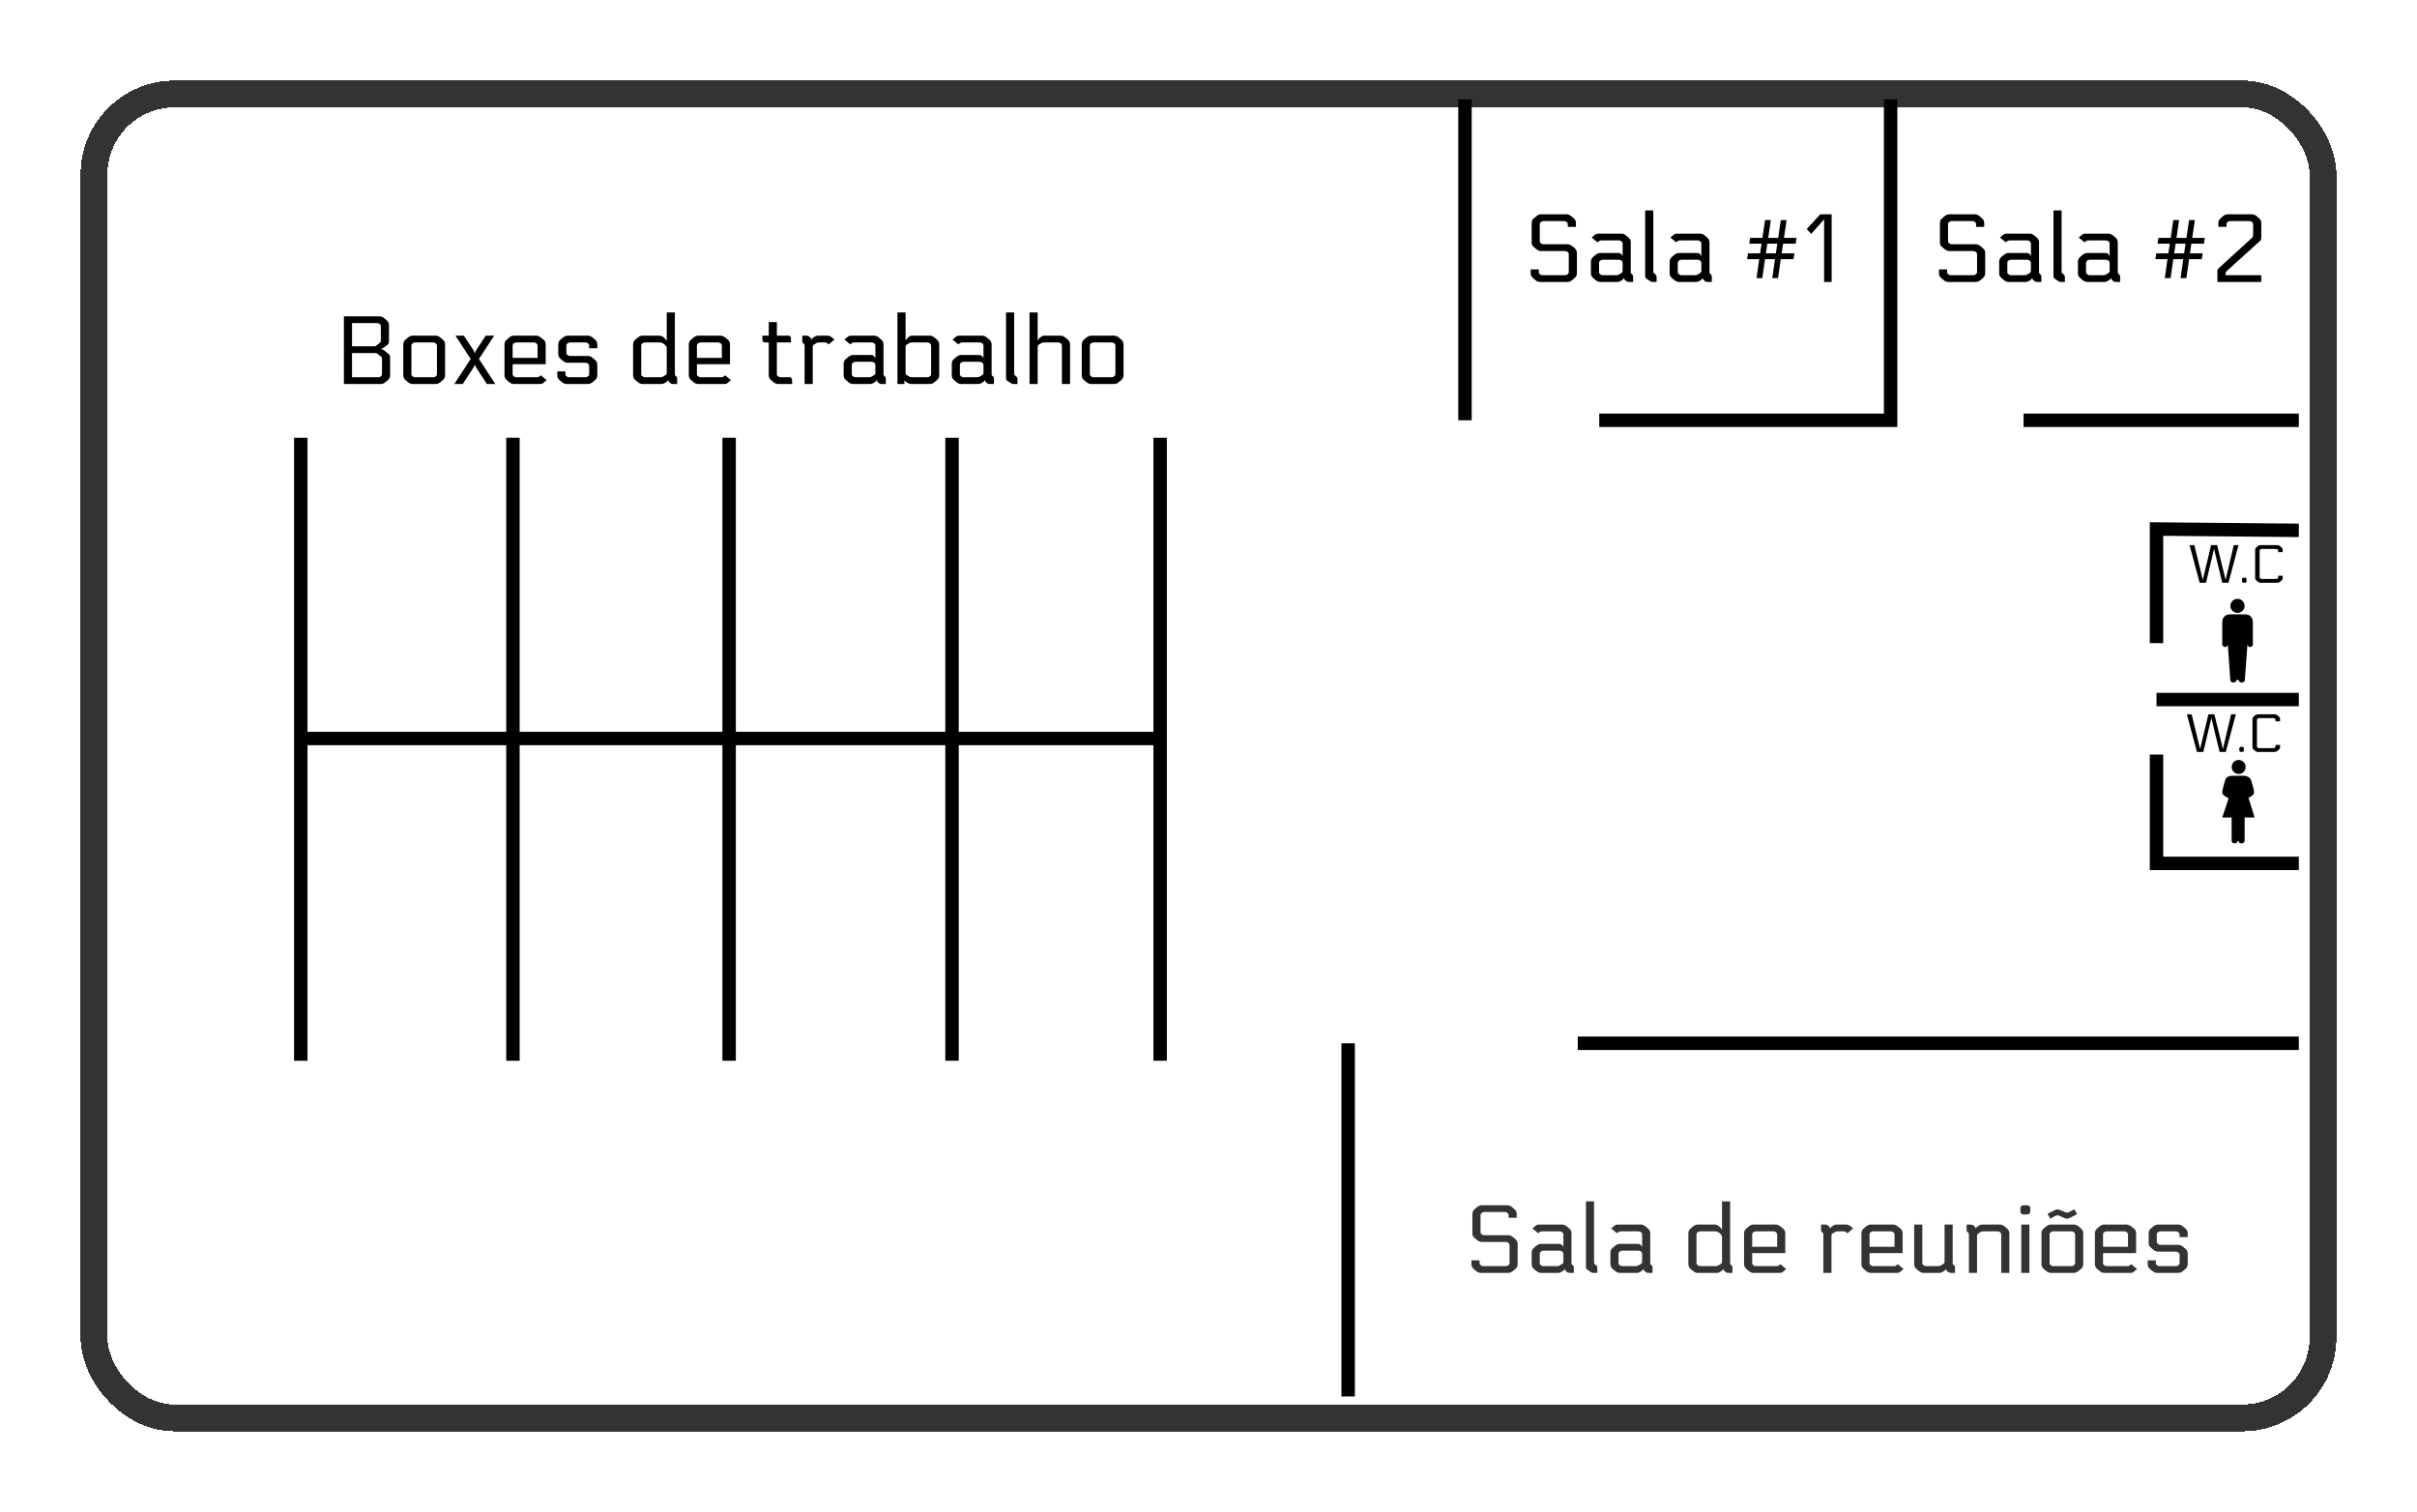 <svg width="900" height="563" viewBox="0 0 900 563" fill="none" xmlns="http://www.w3.org/2000/svg">
<rect x="25" y="25" width="840" height="503" rx="35" fill="white"/>
<g filter="url(#filter0_d_257_2)">
<rect x="30" y="30" width="830" height="493" rx="30" stroke="#353233" stroke-width="10" shape-rendering="crispEdges"/>
</g>
<path d="M545.5 37V156.5M704 37V156.5H595.5M856 156.5H753.5M856 388.5H587.5M502 388.5V520M856 197.5L803 197V239.5M856 321.5H803V281M856 260.5H803" stroke="black" stroke-width="5"/>
<path d="M112 275H432M271.5 163V395M432 163V395M112 163V395M191 163V395M354.5 163V395" stroke="black" stroke-width="5"/>
<path d="M560.329 462.48H551.725C551.149 462.48 550.573 462.24 549.997 461.76L549.025 460.932C548.521 460.524 548.269 460.044 548.269 459.492V452.04C548.269 451.32 548.557 450.72 549.133 450.24L549.997 449.52C550.573 449.04 551.149 448.8 551.725 448.8H561.301C561.877 448.8 562.453 449.04 563.029 449.52L563.893 450.24C564.469 450.72 564.757 451.32 564.757 452.04V453.48H561.733V452.796C561.733 452.436 561.709 452.208 561.661 452.112C561.637 451.992 561.517 451.848 561.301 451.68C561.085 451.512 560.917 451.416 560.797 451.392C560.677 451.344 560.401 451.32 559.969 451.32H553.057C552.625 451.32 552.349 451.344 552.229 451.392C552.109 451.416 551.941 451.512 551.725 451.68C551.509 451.848 551.377 451.992 551.329 452.112C551.305 452.208 551.293 452.436 551.293 452.796V458.484C551.293 458.844 551.305 459.084 551.329 459.204C551.377 459.3 551.509 459.432 551.725 459.6C551.941 459.768 552.109 459.876 552.229 459.924C552.349 459.948 552.625 459.96 553.057 459.96H561.661C562.237 459.96 562.813 460.2 563.389 460.68L564.253 461.4C564.829 461.88 565.117 462.48 565.117 463.2V470.76C565.117 471.48 564.829 472.08 564.253 472.56L563.389 473.28C562.813 473.76 562.237 474 561.661 474H551.365C550.789 474 550.213 473.76 549.637 473.28L548.773 472.56C548.197 472.08 547.909 471.48 547.909 470.76V469.32H550.933V470.004C550.933 470.364 550.945 470.604 550.969 470.724C551.017 470.82 551.149 470.952 551.365 471.12C551.581 471.288 551.749 471.396 551.869 471.444C551.989 471.468 552.265 471.48 552.697 471.48H560.329C560.761 471.48 561.037 471.468 561.157 471.444C561.277 471.396 561.445 471.288 561.661 471.12C561.877 470.952 561.997 470.82 562.021 470.724C562.069 470.604 562.093 470.364 562.093 470.004V463.956C562.093 463.596 562.069 463.368 562.021 463.272C561.997 463.152 561.877 463.008 561.661 462.84C561.445 462.672 561.277 462.576 561.157 462.552C561.037 462.504 560.761 462.48 560.329 462.48ZM582.646 472.56H582.502C582.502 472.848 582.238 473.148 581.71 473.46C581.278 473.724 580.978 473.88 580.81 473.928C580.666 473.976 580.378 474 579.946 474H573.79C573.214 474 572.638 473.76 572.062 473.28L571.198 472.56C570.622 472.08 570.334 471.48 570.334 470.76V466.44C570.334 465.72 570.622 465.12 571.198 464.64L572.062 463.92C572.638 463.44 573.214 463.2 573.79 463.2H580.234C580.69 463.2 580.978 463.224 581.098 463.272C581.218 463.296 581.374 463.392 581.566 463.56C581.854 463.8 581.998 464.04 581.998 464.28H582.142V459.996C582.142 459.636 582.118 459.408 582.07 459.312C582.046 459.192 581.926 459.048 581.71 458.88C581.494 458.712 581.326 458.616 581.206 458.592C581.086 458.544 580.81 458.52 580.378 458.52H574.546C574.114 458.52 573.814 458.556 573.646 458.628C573.502 458.676 573.214 458.88 572.782 459.24L570.622 457.44L571.486 456.72C571.918 456.36 572.206 456.156 572.35 456.108C572.518 456.036 572.818 456 573.25 456H581.71C582.286 456 582.862 456.24 583.438 456.72L584.302 457.44C584.878 457.92 585.166 458.52 585.166 459.24V470.004C585.166 470.364 585.178 470.604 585.202 470.724C585.25 470.82 585.382 470.952 585.598 471.12C585.814 471.288 585.934 471.432 585.958 471.552C586.006 471.648 586.03 471.876 586.03 472.236V474H584.77C584.338 474 584.038 473.976 583.87 473.928C583.726 473.856 583.51 473.7 583.222 473.46C582.838 473.148 582.646 472.848 582.646 472.56ZM573.358 467.196V470.004C573.358 470.364 573.37 470.604 573.394 470.724C573.442 470.82 573.574 470.952 573.79 471.12C574.006 471.288 574.174 471.396 574.294 471.444C574.414 471.468 574.69 471.48 575.122 471.48H579.514C579.946 471.48 580.234 471.456 580.378 471.408C580.546 471.36 580.846 471.204 581.278 470.94C581.71 470.676 581.962 470.484 582.034 470.364C582.106 470.244 582.142 470.004 582.142 469.644V467.196C582.142 466.836 582.118 466.608 582.07 466.512C582.046 466.392 581.926 466.248 581.71 466.08C581.494 465.912 581.326 465.816 581.206 465.792C581.086 465.744 580.81 465.72 580.378 465.72H575.122C574.69 465.72 574.414 465.744 574.294 465.792C574.174 465.816 574.006 465.912 573.79 466.08C573.574 466.248 573.442 466.392 573.394 466.512C573.37 466.608 573.358 466.836 573.358 467.196ZM590.545 447.36H593.569V469.5C593.569 470.052 593.593 470.4 593.641 470.544C593.689 470.664 593.857 470.82 594.145 471.012C594.457 471.252 594.637 471.444 594.685 471.588C594.757 471.708 594.793 472.044 594.793 472.596V474H593.713C593.257 474 592.957 473.976 592.813 473.928C592.669 473.88 592.417 473.736 592.057 473.496L591.265 472.956C590.905 472.716 590.689 472.524 590.617 472.38C590.569 472.236 590.545 471.888 590.545 471.336V447.36ZM611.967 472.56H611.823C611.823 472.848 611.559 473.148 611.031 473.46C610.599 473.724 610.299 473.88 610.131 473.928C609.987 473.976 609.699 474 609.267 474H603.111C602.535 474 601.959 473.76 601.383 473.28L600.519 472.56C599.943 472.08 599.655 471.48 599.655 470.76V466.44C599.655 465.72 599.943 465.12 600.519 464.64L601.383 463.92C601.959 463.44 602.535 463.2 603.111 463.2H609.555C610.011 463.2 610.299 463.224 610.419 463.272C610.539 463.296 610.695 463.392 610.887 463.56C611.175 463.8 611.319 464.04 611.319 464.28H611.463V459.996C611.463 459.636 611.439 459.408 611.391 459.312C611.367 459.192 611.247 459.048 611.031 458.88C610.815 458.712 610.647 458.616 610.527 458.592C610.407 458.544 610.131 458.52 609.699 458.52H603.867C603.435 458.52 603.135 458.556 602.967 458.628C602.823 458.676 602.535 458.88 602.103 459.24L599.943 457.44L600.807 456.72C601.239 456.36 601.527 456.156 601.671 456.108C601.839 456.036 602.139 456 602.571 456H611.031C611.607 456 612.183 456.24 612.759 456.72L613.623 457.44C614.199 457.92 614.487 458.52 614.487 459.24V470.004C614.487 470.364 614.499 470.604 614.523 470.724C614.571 470.82 614.703 470.952 614.919 471.12C615.135 471.288 615.255 471.432 615.279 471.552C615.327 471.648 615.351 471.876 615.351 472.236V474H614.091C613.659 474 613.359 473.976 613.191 473.928C613.047 473.856 612.831 473.7 612.543 473.46C612.159 473.148 611.967 472.848 611.967 472.56ZM602.679 467.196V470.004C602.679 470.364 602.691 470.604 602.715 470.724C602.763 470.82 602.895 470.952 603.111 471.12C603.327 471.288 603.495 471.396 603.615 471.444C603.735 471.468 604.011 471.48 604.443 471.48H608.835C609.267 471.48 609.555 471.456 609.699 471.408C609.867 471.36 610.167 471.204 610.599 470.94C611.031 470.676 611.283 470.484 611.355 470.364C611.427 470.244 611.463 470.004 611.463 469.644V467.196C611.463 466.836 611.439 466.608 611.391 466.512C611.367 466.392 611.247 466.248 611.031 466.08C610.815 465.912 610.647 465.816 610.527 465.792C610.407 465.744 610.131 465.72 609.699 465.72H604.443C604.011 465.72 603.735 465.744 603.615 465.792C603.495 465.816 603.327 465.912 603.111 466.08C602.895 466.248 602.763 466.392 602.715 466.512C602.691 466.608 602.679 466.836 602.679 467.196ZM638.621 458.52H633.473C633.041 458.52 632.765 458.544 632.645 458.592C632.525 458.616 632.357 458.712 632.141 458.88C631.925 459.048 631.793 459.192 631.745 459.312C631.721 459.408 631.709 459.636 631.709 459.996V470.004C631.709 470.364 631.721 470.604 631.745 470.724C631.793 470.82 631.925 470.952 632.141 471.12C632.357 471.288 632.525 471.396 632.645 471.444C632.765 471.468 633.041 471.48 633.473 471.48H638.585C639.017 471.48 639.305 471.456 639.449 471.408C639.617 471.36 639.917 471.204 640.349 470.94C640.781 470.676 641.033 470.484 641.105 470.364C641.177 470.244 641.213 470.004 641.213 469.644V460.68C641.213 460.2 640.925 459.72 640.349 459.24C639.773 458.76 639.197 458.52 638.621 458.52ZM639.017 474H632.141C631.565 474 630.989 473.76 630.413 473.28L629.549 472.56C628.973 472.08 628.685 471.48 628.685 470.76V459.24C628.685 458.52 628.973 457.92 629.549 457.44L630.413 456.72C630.989 456.24 631.565 456 632.141 456H638.477C639.053 456 639.629 456.24 640.205 456.72C640.781 457.296 641.069 457.656 641.069 457.8H641.213V447.36H644.237V470.004C644.237 470.364 644.249 470.604 644.273 470.724C644.321 470.82 644.453 470.952 644.669 471.12C644.885 471.288 645.005 471.432 645.029 471.552C645.077 471.648 645.101 471.876 645.101 472.236V474H643.841C643.409 474 643.109 473.976 642.941 473.928C642.797 473.856 642.581 473.7 642.293 473.46C641.909 473.148 641.717 472.848 641.717 472.56H641.573C641.573 472.848 641.309 473.148 640.781 473.46C640.349 473.724 640.049 473.88 639.881 473.928C639.737 473.976 639.449 474 639.017 474ZM662.964 470.76L665.124 472.56L664.26 473.28C663.828 473.64 663.528 473.856 663.36 473.928C663.216 473.976 662.928 474 662.496 474H652.884C652.308 474 651.732 473.76 651.156 473.28L650.292 472.56C649.716 472.08 649.428 471.48 649.428 470.76V459.24C649.428 458.52 649.716 457.92 650.292 457.44L651.156 456.72C651.732 456.24 652.308 456 652.884 456H661.272C661.752 456 662.328 456.24 663 456.72L663.9 457.44C664.476 457.872 664.764 458.472 664.764 459.24V466.62H652.452V470.004C652.452 470.364 652.464 470.604 652.488 470.724C652.536 470.82 652.668 470.952 652.884 471.12C653.1 471.288 653.268 471.396 653.388 471.444C653.508 471.468 653.784 471.48 654.216 471.48H661.2C661.632 471.48 661.92 471.456 662.064 471.408C662.232 471.336 662.532 471.12 662.964 470.76ZM661.74 464.28V459.996C661.74 459.636 661.716 459.408 661.668 459.312C661.644 459.192 661.524 459.048 661.308 458.88C661.092 458.712 660.924 458.616 660.804 458.592C660.684 458.544 660.408 458.52 659.976 458.52H654.216C653.784 458.52 653.508 458.544 653.388 458.592C653.268 458.616 653.1 458.712 652.884 458.88C652.668 459.048 652.536 459.192 652.488 459.312C652.464 459.408 652.452 459.636 652.452 459.996V464.28H661.74ZM678.08 456H679.34C679.772 456 680.06 456.036 680.204 456.108C680.372 456.156 680.6 456.3 680.888 456.54C681.272 456.852 681.464 457.152 681.464 457.44H681.608C681.608 457.152 681.872 456.852 682.4 456.54C682.832 456.276 683.12 456.12 683.264 456.072C683.432 456.024 683.732 456 684.164 456H687.476C688.052 456 688.628 456.24 689.204 456.72L690.068 457.44L687.908 459.24L687.476 458.88C687.26 458.712 687.092 458.616 686.972 458.592C686.852 458.544 686.576 458.52 686.144 458.52H684.596C684.164 458.52 683.864 458.544 683.696 458.592C683.552 458.64 683.264 458.796 682.832 459.06C682.4 459.324 682.148 459.516 682.076 459.636C682.004 459.756 681.968 459.996 681.968 460.356V474H678.944V459.996C678.944 459.636 678.92 459.408 678.872 459.312C678.848 459.192 678.728 459.048 678.512 458.88C678.296 458.712 678.164 458.58 678.116 458.484C678.092 458.364 678.08 458.124 678.08 457.764V456ZM706.663 470.76L708.823 472.56L707.959 473.28C707.527 473.64 707.227 473.856 707.059 473.928C706.915 473.976 706.627 474 706.195 474H696.583C696.007 474 695.431 473.76 694.855 473.28L693.991 472.56C693.415 472.08 693.127 471.48 693.127 470.76V459.24C693.127 458.52 693.415 457.92 693.991 457.44L694.855 456.72C695.431 456.24 696.007 456 696.583 456H704.971C705.451 456 706.027 456.24 706.699 456.72L707.599 457.44C708.175 457.872 708.463 458.472 708.463 459.24V466.62H696.151V470.004C696.151 470.364 696.163 470.604 696.187 470.724C696.235 470.82 696.367 470.952 696.583 471.12C696.799 471.288 696.967 471.396 697.087 471.444C697.207 471.468 697.483 471.48 697.915 471.48H704.899C705.331 471.48 705.619 471.456 705.763 471.408C705.931 471.336 706.231 471.12 706.663 470.76ZM705.439 464.28V459.996C705.439 459.636 705.415 459.408 705.367 459.312C705.343 459.192 705.223 459.048 705.007 458.88C704.791 458.712 704.623 458.616 704.503 458.592C704.383 458.544 704.107 458.52 703.675 458.52H697.915C697.483 458.52 697.207 458.544 697.087 458.592C696.967 458.616 696.799 458.712 696.583 458.88C696.367 459.048 696.235 459.192 696.187 459.312C696.163 459.408 696.151 459.636 696.151 459.996V464.28H705.439ZM721.887 474H716.235C715.659 474 715.083 473.76 714.507 473.28L713.643 472.56C713.067 472.08 712.779 471.48 712.779 470.76V456H715.803V470.004C715.803 470.364 715.815 470.604 715.839 470.724C715.887 470.82 716.019 470.952 716.235 471.12C716.451 471.288 716.619 471.396 716.739 471.444C716.859 471.468 717.135 471.48 717.567 471.48H721.455C721.887 471.48 722.175 471.456 722.319 471.408C722.487 471.36 722.787 471.204 723.219 470.94C723.651 470.676 723.903 470.484 723.975 470.364C724.047 470.244 724.083 470.004 724.083 469.644V456H727.107V470.004C727.107 470.364 727.119 470.604 727.143 470.724C727.191 470.82 727.323 470.952 727.539 471.12C727.755 471.288 727.875 471.432 727.899 471.552C727.947 471.648 727.971 471.876 727.971 472.236V474H726.711C726.279 474 725.979 473.976 725.811 473.928C725.667 473.856 725.451 473.7 725.163 473.46C724.779 473.148 724.587 472.848 724.587 472.56H724.443C724.443 472.848 724.179 473.148 723.651 473.46C723.219 473.724 722.919 473.88 722.751 473.928C722.607 473.976 722.319 474 721.887 474ZM732.291 456H733.551C733.983 456 734.271 456.036 734.415 456.108C734.583 456.156 734.811 456.3 735.099 456.54C735.483 456.852 735.675 457.152 735.675 457.44H735.819C735.819 457.152 736.083 456.852 736.611 456.54C737.043 456.276 737.331 456.12 737.475 456.072C737.643 456.024 737.943 456 738.375 456H744.747C745.323 456 745.899 456.24 746.475 456.72L747.339 457.44C747.915 457.92 748.203 458.52 748.203 459.24V474H745.179V459.996C745.179 459.636 745.155 459.408 745.107 459.312C745.083 459.192 744.963 459.048 744.747 458.88C744.531 458.712 744.363 458.616 744.243 458.592C744.123 458.544 743.847 458.52 743.415 458.52H738.807C738.375 458.52 738.075 458.544 737.907 458.592C737.763 458.64 737.475 458.796 737.043 459.06C736.611 459.324 736.359 459.516 736.287 459.636C736.215 459.756 736.179 459.996 736.179 460.356V474H733.155V459.996C733.155 459.636 733.131 459.408 733.083 459.312C733.059 459.192 732.939 459.048 732.723 458.88C732.507 458.712 732.375 458.58 732.327 458.484C732.303 458.364 732.291 458.124 732.291 457.764V456ZM755.674 474H752.65V456H755.674V474ZM755.998 450.384V450.672C755.998 451.128 755.974 451.416 755.926 451.536C755.902 451.656 755.794 451.8 755.602 451.968C755.41 452.16 754.966 452.256 754.27 452.256H754.09C753.562 452.256 753.238 452.244 753.118 452.22C752.998 452.196 752.854 452.112 752.686 451.968C752.518 451.8 752.41 451.656 752.362 451.536C752.338 451.416 752.326 451.128 752.326 450.672V450.384C752.326 449.928 752.338 449.64 752.362 449.52C752.41 449.4 752.53 449.256 752.722 449.088C752.866 448.944 752.998 448.86 753.118 448.836C753.238 448.812 753.562 448.8 754.09 448.8H754.234C754.954 448.8 755.422 448.896 755.638 449.088C755.806 449.256 755.902 449.4 755.926 449.52C755.974 449.64 755.998 449.928 755.998 450.384ZM763.627 456H772.267C772.843 456 773.419 456.24 773.995 456.72L774.859 457.44C775.435 457.92 775.723 458.52 775.723 459.24V470.76C775.723 471.48 775.435 472.08 774.859 472.56L773.995 473.28C773.419 473.76 772.843 474 772.267 474H763.627C763.051 474 762.475 473.76 761.899 473.28L761.035 472.56C760.459 472.08 760.171 471.48 760.171 470.76V459.24C760.171 458.52 760.459 457.92 761.035 457.44L761.899 456.72C762.475 456.24 763.051 456 763.627 456ZM772.699 470.004V459.996C772.699 459.636 772.675 459.408 772.627 459.312C772.603 459.192 772.483 459.048 772.267 458.88C772.051 458.712 771.883 458.616 771.763 458.592C771.643 458.544 771.367 458.52 770.935 458.52H764.959C764.527 458.52 764.251 458.544 764.131 458.592C764.011 458.616 763.843 458.712 763.627 458.88C763.411 459.048 763.279 459.192 763.231 459.312C763.207 459.408 763.195 459.636 763.195 459.996V470.004C763.195 470.364 763.207 470.604 763.231 470.724C763.279 470.82 763.411 470.952 763.627 471.12C763.843 471.288 764.011 471.396 764.131 471.444C764.251 471.468 764.527 471.48 764.959 471.48H770.935C771.367 471.48 771.643 471.468 771.763 471.444C771.883 471.396 772.051 471.288 772.267 471.12C772.483 470.952 772.603 470.82 772.627 470.724C772.675 470.604 772.699 470.364 772.699 470.004ZM762.439 451.968L765.283 450.564C765.523 450.42 765.811 450.348 766.147 450.348C766.315 450.348 766.591 450.42 766.975 450.564C767.359 450.684 767.731 450.816 768.091 450.96C768.451 451.104 768.775 451.248 769.063 451.392C769.375 451.512 769.603 451.572 769.747 451.572C769.867 451.572 770.023 451.536 770.215 451.464L772.447 450.312L773.419 452.148L770.575 453.588C770.311 453.732 770.023 453.804 769.711 453.804C769.423 453.804 769.123 453.744 768.811 453.624C768.499 453.48 768.175 453.336 767.839 453.192C767.503 453.024 767.179 452.88 766.867 452.76C766.579 452.616 766.339 452.544 766.147 452.544C765.907 452.544 765.559 452.664 765.103 452.904L763.411 453.804L762.439 451.968ZM793.604 470.76L795.764 472.56L794.9 473.28C794.468 473.64 794.168 473.856 794 473.928C793.856 473.976 793.568 474 793.136 474H783.524C782.948 474 782.372 473.76 781.796 473.28L780.932 472.56C780.356 472.08 780.068 471.48 780.068 470.76V459.24C780.068 458.52 780.356 457.92 780.932 457.44L781.796 456.72C782.372 456.24 782.948 456 783.524 456H791.912C792.392 456 792.968 456.24 793.64 456.72L794.54 457.44C795.116 457.872 795.404 458.472 795.404 459.24V466.62H783.092V470.004C783.092 470.364 783.104 470.604 783.128 470.724C783.176 470.82 783.308 470.952 783.524 471.12C783.74 471.288 783.908 471.396 784.028 471.444C784.148 471.468 784.424 471.48 784.856 471.48H791.84C792.272 471.48 792.56 471.456 792.704 471.408C792.872 471.336 793.172 471.12 793.604 470.76ZM792.38 464.28V459.996C792.38 459.636 792.356 459.408 792.308 459.312C792.284 459.192 792.164 459.048 791.948 458.88C791.732 458.712 791.564 458.616 791.444 458.592C791.324 458.544 791.048 458.52 790.616 458.52H784.856C784.424 458.52 784.148 458.544 784.028 458.592C783.908 458.616 783.74 458.712 783.524 458.88C783.308 459.048 783.176 459.192 783.128 459.312C783.104 459.408 783.092 459.636 783.092 459.996V464.28H792.38ZM811.169 463.56C811.745 463.56 812.321 463.8 812.897 464.28L813.761 465C814.337 465.48 814.625 466.08 814.625 466.8V470.76C814.625 471.48 814.337 472.08 813.761 472.56L812.897 473.28C812.321 473.76 811.745 474 811.169 474H803.177C802.601 474 802.025 473.76 801.449 473.28L800.585 472.56C800.009 472.08 799.721 471.48 799.721 470.76V469.32H802.745V470.004C802.745 470.364 802.757 470.604 802.781 470.724C802.829 470.82 802.961 470.952 803.177 471.12C803.393 471.288 803.561 471.396 803.681 471.444C803.801 471.468 804.077 471.48 804.509 471.48H809.837C810.269 471.48 810.545 471.468 810.665 471.444C810.785 471.396 810.953 471.288 811.169 471.12C811.385 470.952 811.505 470.82 811.529 470.724C811.577 470.604 811.601 470.364 811.601 470.004V467.088C811.577 466.896 811.433 466.68 811.169 466.44C810.953 466.272 810.785 466.176 810.665 466.152C810.545 466.104 810.269 466.08 809.837 466.08H803.537C802.961 466.08 802.385 465.84 801.809 465.36L800.945 464.64C800.369 464.16 800.081 463.56 800.081 462.84V459.24C800.081 458.52 800.369 457.92 800.945 457.44L801.809 456.72C802.385 456.24 802.961 456 803.537 456H811.169C811.745 456 812.321 456.24 812.897 456.72L813.761 457.44C814.337 457.92 814.625 458.52 814.625 459.24V460.68H811.601V459.996C811.601 459.636 811.577 459.408 811.529 459.312C811.505 459.192 811.385 459.048 811.169 458.88C810.953 458.712 810.785 458.616 810.665 458.592C810.545 458.544 810.269 458.52 809.837 458.52H804.869C804.437 458.52 804.161 458.544 804.041 458.592C803.921 458.616 803.753 458.712 803.537 458.88C803.321 459.048 803.189 459.192 803.141 459.312C803.117 459.408 803.105 459.636 803.105 459.996V462.084C803.105 462.444 803.117 462.684 803.141 462.804C803.189 462.9 803.321 463.032 803.537 463.2C803.753 463.368 803.921 463.476 804.041 463.524C804.161 463.548 804.437 463.56 804.869 463.56H811.169Z" fill="#353233"/>
<path d="M582.391 93.48H573.787C573.211 93.48 572.635 93.24 572.059 92.76L571.087 91.932C570.583 91.524 570.331 91.044 570.331 90.492V83.04C570.331 82.32 570.619 81.72 571.195 81.24L572.059 80.52C572.635 80.04 573.211 79.8 573.787 79.8H583.363C583.939 79.8 584.515 80.04 585.091 80.52L585.955 81.24C586.531 81.72 586.819 82.32 586.819 83.04V84.48H583.795V83.796C583.795 83.436 583.771 83.208 583.723 83.112C583.699 82.992 583.579 82.848 583.363 82.68C583.147 82.512 582.979 82.416 582.859 82.392C582.739 82.344 582.463 82.32 582.031 82.32H575.119C574.687 82.32 574.411 82.344 574.291 82.392C574.171 82.416 574.003 82.512 573.787 82.68C573.571 82.848 573.439 82.992 573.391 83.112C573.367 83.208 573.355 83.436 573.355 83.796V89.484C573.355 89.844 573.367 90.084 573.391 90.204C573.439 90.3 573.571 90.432 573.787 90.6C574.003 90.768 574.171 90.876 574.291 90.924C574.411 90.948 574.687 90.96 575.119 90.96H583.723C584.299 90.96 584.875 91.2 585.451 91.68L586.315 92.4C586.891 92.88 587.179 93.48 587.179 94.2V101.76C587.179 102.48 586.891 103.08 586.315 103.56L585.451 104.28C584.875 104.76 584.299 105 583.723 105H573.427C572.851 105 572.275 104.76 571.699 104.28L570.835 103.56C570.259 103.08 569.971 102.48 569.971 101.76V100.32H572.995V101.004C572.995 101.364 573.007 101.604 573.031 101.724C573.079 101.82 573.211 101.952 573.427 102.12C573.643 102.288 573.811 102.396 573.931 102.444C574.051 102.468 574.327 102.48 574.759 102.48H582.391C582.823 102.48 583.099 102.468 583.219 102.444C583.339 102.396 583.507 102.288 583.723 102.12C583.939 101.952 584.059 101.82 584.083 101.724C584.131 101.604 584.155 101.364 584.155 101.004V94.956C584.155 94.596 584.131 94.368 584.083 94.272C584.059 94.152 583.939 94.008 583.723 93.84C583.507 93.672 583.339 93.576 583.219 93.552C583.099 93.504 582.823 93.48 582.391 93.48ZM604.709 103.56H604.565C604.565 103.848 604.301 104.148 603.773 104.46C603.341 104.724 603.041 104.88 602.873 104.928C602.729 104.976 602.441 105 602.009 105H595.853C595.277 105 594.701 104.76 594.125 104.28L593.261 103.56C592.685 103.08 592.397 102.48 592.397 101.76V97.44C592.397 96.72 592.685 96.12 593.261 95.64L594.125 94.92C594.701 94.44 595.277 94.2 595.853 94.2H602.297C602.753 94.2 603.041 94.224 603.161 94.272C603.281 94.296 603.437 94.392 603.629 94.56C603.917 94.8 604.061 95.04 604.061 95.28H604.205V90.996C604.205 90.636 604.181 90.408 604.133 90.312C604.109 90.192 603.989 90.048 603.773 89.88C603.557 89.712 603.389 89.616 603.269 89.592C603.149 89.544 602.873 89.52 602.441 89.52H596.609C596.177 89.52 595.877 89.556 595.709 89.628C595.565 89.676 595.277 89.88 594.845 90.24L592.685 88.44L593.549 87.72C593.981 87.36 594.269 87.156 594.413 87.108C594.581 87.036 594.881 87 595.313 87H603.773C604.349 87 604.925 87.24 605.501 87.72L606.365 88.44C606.941 88.92 607.229 89.52 607.229 90.24V101.004C607.229 101.364 607.241 101.604 607.265 101.724C607.313 101.82 607.445 101.952 607.661 102.12C607.877 102.288 607.997 102.432 608.021 102.552C608.069 102.648 608.093 102.876 608.093 103.236V105H606.833C606.401 105 606.101 104.976 605.933 104.928C605.789 104.856 605.573 104.7 605.285 104.46C604.901 104.148 604.709 103.848 604.709 103.56ZM595.421 98.196V101.004C595.421 101.364 595.433 101.604 595.457 101.724C595.505 101.82 595.637 101.952 595.853 102.12C596.069 102.288 596.237 102.396 596.357 102.444C596.477 102.468 596.753 102.48 597.185 102.48H601.577C602.009 102.48 602.297 102.456 602.441 102.408C602.609 102.36 602.909 102.204 603.341 101.94C603.773 101.676 604.025 101.484 604.097 101.364C604.169 101.244 604.205 101.004 604.205 100.644V98.196C604.205 97.836 604.181 97.608 604.133 97.512C604.109 97.392 603.989 97.248 603.773 97.08C603.557 96.912 603.389 96.816 603.269 96.792C603.149 96.744 602.873 96.72 602.441 96.72H597.185C596.753 96.72 596.477 96.744 596.357 96.792C596.237 96.816 596.069 96.912 595.853 97.08C595.637 97.248 595.505 97.392 595.457 97.512C595.433 97.608 595.421 97.836 595.421 98.196ZM612.608 78.36H615.632V100.5C615.632 101.052 615.656 101.4 615.704 101.544C615.752 101.664 615.92 101.82 616.208 102.012C616.52 102.252 616.7 102.444 616.748 102.588C616.82 102.708 616.856 103.044 616.856 103.596V105H615.776C615.32 105 615.02 104.976 614.876 104.928C614.732 104.88 614.48 104.736 614.12 104.496L613.328 103.956C612.968 103.716 612.752 103.524 612.68 103.38C612.632 103.236 612.608 102.888 612.608 102.336V78.36ZM634.029 103.56H633.885C633.885 103.848 633.621 104.148 633.093 104.46C632.661 104.724 632.361 104.88 632.193 104.928C632.049 104.976 631.761 105 631.329 105H625.173C624.597 105 624.021 104.76 623.445 104.28L622.581 103.56C622.005 103.08 621.717 102.48 621.717 101.76V97.44C621.717 96.72 622.005 96.12 622.581 95.64L623.445 94.92C624.021 94.44 624.597 94.2 625.173 94.2H631.617C632.073 94.2 632.361 94.224 632.481 94.272C632.601 94.296 632.757 94.392 632.949 94.56C633.237 94.8 633.381 95.04 633.381 95.28H633.525V90.996C633.525 90.636 633.501 90.408 633.453 90.312C633.429 90.192 633.309 90.048 633.093 89.88C632.877 89.712 632.709 89.616 632.589 89.592C632.469 89.544 632.193 89.52 631.761 89.52H625.929C625.497 89.52 625.197 89.556 625.029 89.628C624.885 89.676 624.597 89.88 624.165 90.24L622.005 88.44L622.869 87.72C623.301 87.36 623.589 87.156 623.733 87.108C623.901 87.036 624.201 87 624.633 87H633.093C633.669 87 634.245 87.24 634.821 87.72L635.685 88.44C636.261 88.92 636.549 89.52 636.549 90.24V101.004C636.549 101.364 636.561 101.604 636.585 101.724C636.633 101.82 636.765 101.952 636.981 102.12C637.197 102.288 637.317 102.432 637.341 102.552C637.389 102.648 637.413 102.876 637.413 103.236V105H636.153C635.721 105 635.421 104.976 635.253 104.928C635.109 104.856 634.893 104.7 634.605 104.46C634.221 104.148 634.029 103.848 634.029 103.56ZM624.741 98.196V101.004C624.741 101.364 624.753 101.604 624.777 101.724C624.825 101.82 624.957 101.952 625.173 102.12C625.389 102.288 625.557 102.396 625.677 102.444C625.797 102.468 626.073 102.48 626.505 102.48H630.897C631.329 102.48 631.617 102.456 631.761 102.408C631.929 102.36 632.229 102.204 632.661 101.94C633.093 101.676 633.345 101.484 633.417 101.364C633.489 101.244 633.525 101.004 633.525 100.644V98.196C633.525 97.836 633.501 97.608 633.453 97.512C633.429 97.392 633.309 97.248 633.093 97.08C632.877 96.912 632.709 96.816 632.589 96.792C632.469 96.744 632.193 96.72 631.761 96.72H626.505C626.073 96.72 625.797 96.744 625.677 96.792C625.557 96.816 625.389 96.912 625.173 97.08C624.957 97.248 624.825 97.392 624.777 97.512C624.753 97.608 624.741 97.836 624.741 98.196ZM662.124 88.584L663.096 81.96H665.256L664.284 88.584H668.964L668.64 90.744H663.96L663.42 94.344H668.172L667.848 96.504H663.096L662.088 103.56H659.928L660.936 96.504H657.228L656.22 103.56H654.06L655.068 96.504H650.568L650.892 94.344H655.392L655.932 90.744H651.36L651.684 88.584H656.256L657.228 81.96H659.388L658.416 88.584H662.124ZM658.092 90.744L657.552 94.344H661.26L661.8 90.744H658.092ZM674.439 87.072L672.747 85.308L677.823 79.8H682.035V105H679.227V82.752C679.227 82.272 679.263 81.96 679.335 81.816L679.227 81.708L674.439 87.072Z" fill="black"/>
<path d="M734.419 93.48H725.815C725.239 93.48 724.663 93.24 724.087 92.76L723.115 91.932C722.611 91.524 722.359 91.044 722.359 90.492V83.04C722.359 82.32 722.647 81.72 723.223 81.24L724.087 80.52C724.663 80.04 725.239 79.8 725.815 79.8H735.391C735.967 79.8 736.543 80.04 737.119 80.52L737.983 81.24C738.559 81.72 738.847 82.32 738.847 83.04V84.48H735.823V83.796C735.823 83.436 735.799 83.208 735.751 83.112C735.727 82.992 735.607 82.848 735.391 82.68C735.175 82.512 735.007 82.416 734.887 82.392C734.767 82.344 734.491 82.32 734.059 82.32H727.147C726.715 82.32 726.439 82.344 726.319 82.392C726.199 82.416 726.031 82.512 725.815 82.68C725.599 82.848 725.467 82.992 725.419 83.112C725.395 83.208 725.383 83.436 725.383 83.796V89.484C725.383 89.844 725.395 90.084 725.419 90.204C725.467 90.3 725.599 90.432 725.815 90.6C726.031 90.768 726.199 90.876 726.319 90.924C726.439 90.948 726.715 90.96 727.147 90.96H735.751C736.327 90.96 736.903 91.2 737.479 91.68L738.343 92.4C738.919 92.88 739.207 93.48 739.207 94.2V101.76C739.207 102.48 738.919 103.08 738.343 103.56L737.479 104.28C736.903 104.76 736.327 105 735.751 105H725.455C724.879 105 724.303 104.76 723.727 104.28L722.863 103.56C722.287 103.08 721.999 102.48 721.999 101.76V100.32H725.023V101.004C725.023 101.364 725.035 101.604 725.059 101.724C725.107 101.82 725.239 101.952 725.455 102.12C725.671 102.288 725.839 102.396 725.959 102.444C726.079 102.468 726.355 102.48 726.787 102.48H734.419C734.851 102.48 735.127 102.468 735.247 102.444C735.367 102.396 735.535 102.288 735.751 102.12C735.967 101.952 736.087 101.82 736.111 101.724C736.159 101.604 736.183 101.364 736.183 101.004V94.956C736.183 94.596 736.159 94.368 736.111 94.272C736.087 94.152 735.967 94.008 735.751 93.84C735.535 93.672 735.367 93.576 735.247 93.552C735.127 93.504 734.851 93.48 734.419 93.48ZM756.736 103.56H756.592C756.592 103.848 756.328 104.148 755.8 104.46C755.368 104.724 755.068 104.88 754.9 104.928C754.756 104.976 754.468 105 754.036 105H747.88C747.304 105 746.728 104.76 746.152 104.28L745.288 103.56C744.712 103.08 744.424 102.48 744.424 101.76V97.44C744.424 96.72 744.712 96.12 745.288 95.64L746.152 94.92C746.728 94.44 747.304 94.2 747.88 94.2H754.324C754.78 94.2 755.068 94.224 755.188 94.272C755.308 94.296 755.464 94.392 755.656 94.56C755.944 94.8 756.088 95.04 756.088 95.28H756.232V90.996C756.232 90.636 756.208 90.408 756.16 90.312C756.136 90.192 756.016 90.048 755.8 89.88C755.584 89.712 755.416 89.616 755.296 89.592C755.176 89.544 754.9 89.52 754.468 89.52H748.636C748.204 89.52 747.904 89.556 747.736 89.628C747.592 89.676 747.304 89.88 746.872 90.24L744.712 88.44L745.576 87.72C746.008 87.36 746.296 87.156 746.44 87.108C746.608 87.036 746.908 87 747.34 87H755.8C756.376 87 756.952 87.24 757.528 87.72L758.392 88.44C758.968 88.92 759.256 89.52 759.256 90.24V101.004C759.256 101.364 759.268 101.604 759.292 101.724C759.34 101.82 759.472 101.952 759.688 102.12C759.904 102.288 760.024 102.432 760.048 102.552C760.096 102.648 760.12 102.876 760.12 103.236V105H758.86C758.428 105 758.128 104.976 757.96 104.928C757.816 104.856 757.6 104.7 757.312 104.46C756.928 104.148 756.736 103.848 756.736 103.56ZM747.448 98.196V101.004C747.448 101.364 747.46 101.604 747.484 101.724C747.532 101.82 747.664 101.952 747.88 102.12C748.096 102.288 748.264 102.396 748.384 102.444C748.504 102.468 748.78 102.48 749.212 102.48H753.604C754.036 102.48 754.324 102.456 754.468 102.408C754.636 102.36 754.936 102.204 755.368 101.94C755.8 101.676 756.052 101.484 756.124 101.364C756.196 101.244 756.232 101.004 756.232 100.644V98.196C756.232 97.836 756.208 97.608 756.16 97.512C756.136 97.392 756.016 97.248 755.8 97.08C755.584 96.912 755.416 96.816 755.296 96.792C755.176 96.744 754.9 96.72 754.468 96.72H749.212C748.78 96.72 748.504 96.744 748.384 96.792C748.264 96.816 748.096 96.912 747.88 97.08C747.664 97.248 747.532 97.392 747.484 97.512C747.46 97.608 747.448 97.836 747.448 98.196ZM764.635 78.36H767.659V100.5C767.659 101.052 767.683 101.4 767.731 101.544C767.779 101.664 767.947 101.82 768.235 102.012C768.547 102.252 768.727 102.444 768.775 102.588C768.847 102.708 768.883 103.044 768.883 103.596V105H767.803C767.347 105 767.047 104.976 766.903 104.928C766.759 104.88 766.507 104.736 766.147 104.496L765.355 103.956C764.995 103.716 764.779 103.524 764.707 103.38C764.659 103.236 764.635 102.888 764.635 102.336V78.36ZM786.057 103.56H785.913C785.913 103.848 785.649 104.148 785.121 104.46C784.689 104.724 784.389 104.88 784.221 104.928C784.077 104.976 783.789 105 783.357 105H777.201C776.625 105 776.049 104.76 775.473 104.28L774.609 103.56C774.033 103.08 773.745 102.48 773.745 101.76V97.44C773.745 96.72 774.033 96.12 774.609 95.64L775.473 94.92C776.049 94.44 776.625 94.2 777.201 94.2H783.645C784.101 94.2 784.389 94.224 784.509 94.272C784.629 94.296 784.785 94.392 784.977 94.56C785.265 94.8 785.409 95.04 785.409 95.28H785.553V90.996C785.553 90.636 785.529 90.408 785.481 90.312C785.457 90.192 785.337 90.048 785.121 89.88C784.905 89.712 784.737 89.616 784.617 89.592C784.497 89.544 784.221 89.52 783.789 89.52H777.957C777.525 89.52 777.225 89.556 777.057 89.628C776.913 89.676 776.625 89.88 776.193 90.24L774.033 88.44L774.897 87.72C775.329 87.36 775.617 87.156 775.761 87.108C775.929 87.036 776.229 87 776.661 87H785.121C785.697 87 786.273 87.24 786.849 87.72L787.713 88.44C788.289 88.92 788.577 89.52 788.577 90.24V101.004C788.577 101.364 788.589 101.604 788.613 101.724C788.661 101.82 788.793 101.952 789.009 102.12C789.225 102.288 789.345 102.432 789.369 102.552C789.417 102.648 789.441 102.876 789.441 103.236V105H788.181C787.749 105 787.449 104.976 787.281 104.928C787.137 104.856 786.921 104.7 786.633 104.46C786.249 104.148 786.057 103.848 786.057 103.56ZM776.769 98.196V101.004C776.769 101.364 776.781 101.604 776.805 101.724C776.853 101.82 776.985 101.952 777.201 102.12C777.417 102.288 777.585 102.396 777.705 102.444C777.825 102.468 778.101 102.48 778.533 102.48H782.925C783.357 102.48 783.645 102.456 783.789 102.408C783.957 102.36 784.257 102.204 784.689 101.94C785.121 101.676 785.373 101.484 785.445 101.364C785.517 101.244 785.553 101.004 785.553 100.644V98.196C785.553 97.836 785.529 97.608 785.481 97.512C785.457 97.392 785.337 97.248 785.121 97.08C784.905 96.912 784.737 96.816 784.617 96.792C784.497 96.744 784.221 96.72 783.789 96.72H778.533C778.101 96.72 777.825 96.744 777.705 96.792C777.585 96.816 777.417 96.912 777.201 97.08C776.985 97.248 776.853 97.392 776.805 97.512C776.781 97.608 776.769 97.836 776.769 98.196ZM814.151 88.584L815.123 81.96H817.283L816.311 88.584H820.991L820.667 90.744H815.987L815.447 94.344H820.199L819.875 96.504H815.123L814.115 103.56H811.955L812.963 96.504H809.255L808.247 103.56H806.087L807.095 96.504H802.595L802.919 94.344H807.419L807.959 90.744H803.387L803.711 88.584H808.283L809.255 81.96H811.415L810.443 88.584H814.151ZM810.119 90.744L809.579 94.344H813.287L813.827 90.744H810.119ZM825.675 105V101.184C825.675 100.752 825.699 100.476 825.747 100.356C825.819 100.212 826.023 99.996 826.359 99.708L838.311 88.8C838.623 88.536 838.815 88.296 838.887 88.08C838.959 87.84 838.995 87.48 838.995 87V83.796C838.995 83.436 838.971 83.208 838.923 83.112C838.899 82.992 838.779 82.848 838.563 82.68C838.347 82.512 838.179 82.416 838.059 82.392C837.939 82.344 837.663 82.32 837.231 82.32H830.823C830.391 82.32 830.115 82.344 829.995 82.392C829.875 82.416 829.707 82.512 829.491 82.68C829.275 82.848 829.143 82.992 829.095 83.112C829.071 83.208 829.059 83.436 829.059 83.796V84.48H826.035V83.04C826.035 82.32 826.323 81.72 826.899 81.24L827.763 80.52C828.339 80.04 828.915 79.8 829.491 79.8H838.563C839.139 79.8 839.715 80.04 840.291 80.52L841.155 81.24C841.731 81.72 842.019 82.32 842.019 83.04V88.116C842.019 88.596 841.983 88.956 841.911 89.196C841.839 89.412 841.647 89.652 841.335 89.916L829.419 100.68C829.083 100.992 828.879 101.232 828.807 101.4C828.735 101.568 828.699 101.88 828.699 102.336V102.48H842.019V105H825.675Z" fill="black"/>
<path d="M827.492 217L824.572 204.96L824.472 204.46H824.392L824.292 204.96L821.432 217H819.072L815.312 203H817.092L820.092 215.32L820.192 215.82H820.292L820.372 215.32L823.332 203H825.552L828.592 215.32L828.712 215.82H828.792L828.872 215.32L831.772 203H833.552L829.792 217H827.492ZM836.525 215.82V216.28C836.525 216.48 836.518 216.607 836.505 216.66C836.491 216.713 836.438 216.78 836.345 216.86C836.251 216.953 836.051 217 835.745 217H835.645C835.325 217 835.111 216.953 835.005 216.86C834.898 216.753 834.845 216.56 834.845 216.28V215.82C834.845 215.62 834.851 215.493 834.865 215.44C834.878 215.387 834.931 215.32 835.025 215.24C835.118 215.147 835.325 215.1 835.645 215.1H835.725C836.045 215.1 836.258 215.147 836.365 215.24C836.471 215.347 836.525 215.54 836.525 215.82ZM850.007 205.6H848.327V205.22C848.327 205.02 848.313 204.893 848.287 204.84C848.273 204.773 848.207 204.693 848.087 204.6C847.967 204.507 847.873 204.453 847.807 204.44C847.74 204.413 847.587 204.4 847.347 204.4H842.387C842.147 204.4 841.993 204.413 841.927 204.44C841.86 204.453 841.767 204.507 841.647 204.6C841.527 204.693 841.453 204.773 841.427 204.84C841.413 204.893 841.407 205.02 841.407 205.22V214.78C841.407 214.98 841.413 215.113 841.427 215.18C841.453 215.233 841.527 215.307 841.647 215.4C841.767 215.493 841.86 215.553 841.927 215.58C841.993 215.593 842.147 215.6 842.387 215.6H847.347C847.587 215.6 847.74 215.593 847.807 215.58C847.873 215.553 847.967 215.493 848.087 215.4C848.207 215.307 848.273 215.233 848.287 215.18C848.313 215.113 848.327 214.98 848.327 214.78V214.4H850.007V215.2C850.007 215.6 849.847 215.933 849.527 216.2L849.047 216.6C848.727 216.867 848.407 217 848.087 217H841.647C841.327 217 841.007 216.867 840.687 216.6L840.207 216.2C839.887 215.933 839.727 215.6 839.727 215.2V204.8C839.727 204.4 839.887 204.067 840.207 203.8L840.687 203.4C841.007 203.133 841.327 203 841.647 203H848.087C848.407 203 848.727 203.133 849.047 203.4L849.527 203.8C849.847 204.067 850.007 204.4 850.007 204.8V205.6Z" fill="black"/>
<path d="M826.492 280L823.572 267.96L823.472 267.46H823.392L823.292 267.96L820.432 280H818.072L814.312 266H816.092L819.092 278.32L819.192 278.82H819.292L819.372 278.32L822.332 266H824.552L827.592 278.32L827.712 278.82H827.792L827.872 278.32L830.772 266H832.552L828.792 280H826.492ZM835.525 278.82V279.28C835.525 279.48 835.518 279.607 835.505 279.66C835.491 279.713 835.438 279.78 835.345 279.86C835.251 279.953 835.051 280 834.745 280H834.645C834.325 280 834.111 279.953 834.005 279.86C833.898 279.753 833.845 279.56 833.845 279.28V278.82C833.845 278.62 833.851 278.493 833.865 278.44C833.878 278.387 833.931 278.32 834.025 278.24C834.118 278.147 834.325 278.1 834.645 278.1H834.725C835.045 278.1 835.258 278.147 835.365 278.24C835.471 278.347 835.525 278.54 835.525 278.82ZM849.007 268.6H847.327V268.22C847.327 268.02 847.313 267.893 847.287 267.84C847.273 267.773 847.207 267.693 847.087 267.6C846.967 267.507 846.873 267.453 846.807 267.44C846.74 267.413 846.587 267.4 846.347 267.4H841.387C841.147 267.4 840.993 267.413 840.927 267.44C840.86 267.453 840.767 267.507 840.647 267.6C840.527 267.693 840.453 267.773 840.427 267.84C840.413 267.893 840.407 268.02 840.407 268.22V277.78C840.407 277.98 840.413 278.113 840.427 278.18C840.453 278.233 840.527 278.307 840.647 278.4C840.767 278.493 840.86 278.553 840.927 278.58C840.993 278.593 841.147 278.6 841.387 278.6H846.347C846.587 278.6 846.74 278.593 846.807 278.58C846.873 278.553 846.967 278.493 847.087 278.4C847.207 278.307 847.273 278.233 847.287 278.18C847.313 278.113 847.327 277.98 847.327 277.78V277.4H849.007V278.2C849.007 278.6 848.847 278.933 848.527 279.2L848.047 279.6C847.727 279.867 847.407 280 847.087 280H840.647C840.327 280 840.007 279.867 839.687 279.6L839.207 279.2C838.887 278.933 838.727 278.6 838.727 278.2V267.8C838.727 267.4 838.887 267.067 839.207 266.8L839.687 266.4C840.007 266.133 840.327 266 840.647 266H847.087C847.407 266 847.727 266.133 848.047 266.4L848.527 266.8C848.847 267.067 849.007 267.4 849.007 267.8V268.6Z" fill="black"/>
<path d="M141.629 132.596L140.837 131.948C140.549 131.708 140.345 131.576 140.225 131.552C140.105 131.504 139.865 131.48 139.505 131.48H131.081V140.48H140.477C140.909 140.48 141.185 140.468 141.305 140.444C141.425 140.396 141.593 140.288 141.809 140.12C142.025 139.952 142.145 139.82 142.169 139.724C142.217 139.604 142.241 139.364 142.241 139.004V133.892C142.241 133.508 142.217 133.256 142.169 133.136C142.121 133.016 141.941 132.836 141.629 132.596ZM131.081 120.32V128.96H138.893C139.325 128.96 139.601 128.948 139.721 128.924C139.865 128.876 140.057 128.756 140.297 128.564L141.233 127.808C141.521 127.568 141.689 127.388 141.737 127.268C141.785 127.148 141.809 126.884 141.809 126.476V121.796C141.809 121.436 141.785 121.208 141.737 121.112C141.713 120.992 141.593 120.848 141.377 120.68C141.161 120.512 140.993 120.416 140.873 120.392C140.753 120.344 140.477 120.32 140.045 120.32H131.081ZM142.025 129.824V130.004C142.313 130.004 142.649 130.16 143.033 130.472L144.761 131.876C144.977 132.068 145.109 132.248 145.157 132.416C145.229 132.56 145.265 132.848 145.265 133.28V139.76C145.265 140.48 144.977 141.08 144.401 141.56C144.209 141.704 143.921 141.944 143.537 142.28C142.961 142.76 142.385 143 141.809 143H128.057V117.8H141.377C141.953 117.8 142.529 118.04 143.105 118.52L143.969 119.24C144.545 119.72 144.833 120.32 144.833 121.04V127.196C144.833 127.7 144.641 128.108 144.257 128.42L143.033 129.356C142.649 129.668 142.313 129.824 142.025 129.824ZM153.629 125H162.269C162.845 125 163.421 125.24 163.997 125.72L164.861 126.44C165.437 126.92 165.725 127.52 165.725 128.24V139.76C165.725 140.48 165.437 141.08 164.861 141.56L163.997 142.28C163.421 142.76 162.845 143 162.269 143H153.629C153.053 143 152.477 142.76 151.901 142.28L151.037 141.56C150.461 141.08 150.173 140.48 150.173 139.76V128.24C150.173 127.52 150.461 126.92 151.037 126.44L151.901 125.72C152.477 125.24 153.053 125 153.629 125ZM162.701 139.004V128.996C162.701 128.636 162.677 128.408 162.629 128.312C162.605 128.192 162.485 128.048 162.269 127.88C162.053 127.712 161.885 127.616 161.765 127.592C161.645 127.544 161.369 127.52 160.937 127.52H154.961C154.529 127.52 154.253 127.544 154.133 127.592C154.013 127.616 153.845 127.712 153.629 127.88C153.413 128.048 153.281 128.192 153.233 128.312C153.209 128.408 153.197 128.636 153.197 128.996V139.004C153.197 139.364 153.209 139.604 153.233 139.724C153.281 139.82 153.413 139.952 153.629 140.12C153.845 140.288 154.013 140.396 154.133 140.444C154.253 140.468 154.529 140.48 154.961 140.48H160.937C161.369 140.48 161.645 140.468 161.765 140.444C161.885 140.396 162.053 140.288 162.269 140.12C162.485 139.952 162.605 139.82 162.629 139.724C162.677 139.604 162.701 139.364 162.701 139.004ZM176.73 131.48H176.874C176.874 131.192 177.03 130.82 177.342 130.364L180.87 125H184.002L178.35 133.676L184.434 143H181.302L177.342 136.952C177.03 136.472 176.874 136.112 176.874 135.872H176.73C176.73 136.112 176.574 136.472 176.262 136.952L172.302 143H169.17L175.254 133.676L169.602 125H172.734L176.262 130.364C176.574 130.82 176.73 131.192 176.73 131.48ZM201.395 139.76L203.555 141.56L202.691 142.28C202.259 142.64 201.959 142.856 201.791 142.928C201.647 142.976 201.359 143 200.927 143H191.315C190.739 143 190.163 142.76 189.587 142.28L188.723 141.56C188.147 141.08 187.859 140.48 187.859 139.76V128.24C187.859 127.52 188.147 126.92 188.723 126.44L189.587 125.72C190.163 125.24 190.739 125 191.315 125H199.703C200.183 125 200.759 125.24 201.431 125.72L202.331 126.44C202.907 126.872 203.195 127.472 203.195 128.24V135.62H190.883V139.004C190.883 139.364 190.895 139.604 190.919 139.724C190.967 139.82 191.099 139.952 191.315 140.12C191.531 140.288 191.699 140.396 191.819 140.444C191.939 140.468 192.215 140.48 192.647 140.48H199.631C200.063 140.48 200.351 140.456 200.495 140.408C200.663 140.336 200.963 140.12 201.395 139.76ZM200.171 133.28V128.996C200.171 128.636 200.147 128.408 200.099 128.312C200.075 128.192 199.955 128.048 199.739 127.88C199.523 127.712 199.355 127.616 199.235 127.592C199.115 127.544 198.839 127.52 198.407 127.52H192.647C192.215 127.52 191.939 127.544 191.819 127.592C191.699 127.616 191.531 127.712 191.315 127.88C191.099 128.048 190.967 128.192 190.919 128.312C190.895 128.408 190.883 128.636 190.883 128.996V133.28H200.171ZM218.96 132.56C219.536 132.56 220.112 132.8 220.688 133.28L221.552 134C222.128 134.48 222.416 135.08 222.416 135.8V139.76C222.416 140.48 222.128 141.08 221.552 141.56L220.688 142.28C220.112 142.76 219.536 143 218.96 143H210.968C210.392 143 209.816 142.76 209.24 142.28L208.376 141.56C207.8 141.08 207.512 140.48 207.512 139.76V138.32H210.536V139.004C210.536 139.364 210.548 139.604 210.572 139.724C210.62 139.82 210.752 139.952 210.968 140.12C211.184 140.288 211.352 140.396 211.472 140.444C211.592 140.468 211.868 140.48 212.3 140.48H217.628C218.06 140.48 218.336 140.468 218.456 140.444C218.576 140.396 218.744 140.288 218.96 140.12C219.176 139.952 219.296 139.82 219.32 139.724C219.368 139.604 219.392 139.364 219.392 139.004V136.088C219.368 135.896 219.224 135.68 218.96 135.44C218.744 135.272 218.576 135.176 218.456 135.152C218.336 135.104 218.06 135.08 217.628 135.08H211.328C210.752 135.08 210.176 134.84 209.6 134.36L208.736 133.64C208.16 133.16 207.872 132.56 207.872 131.84V128.24C207.872 127.52 208.16 126.92 208.736 126.44L209.6 125.72C210.176 125.24 210.752 125 211.328 125H218.96C219.536 125 220.112 125.24 220.688 125.72L221.552 126.44C222.128 126.92 222.416 127.52 222.416 128.24V129.68H219.392V128.996C219.392 128.636 219.368 128.408 219.32 128.312C219.296 128.192 219.176 128.048 218.96 127.88C218.744 127.712 218.576 127.616 218.456 127.592C218.336 127.544 218.06 127.52 217.628 127.52H212.66C212.228 127.52 211.952 127.544 211.832 127.592C211.712 127.616 211.544 127.712 211.328 127.88C211.112 128.048 210.98 128.192 210.932 128.312C210.908 128.408 210.896 128.636 210.896 128.996V131.084C210.896 131.444 210.908 131.684 210.932 131.804C210.98 131.9 211.112 132.032 211.328 132.2C211.544 132.368 211.712 132.476 211.832 132.524C211.952 132.548 212.228 132.56 212.66 132.56H218.96ZM245.678 127.52H240.53C240.098 127.52 239.822 127.544 239.702 127.592C239.582 127.616 239.414 127.712 239.198 127.88C238.982 128.048 238.85 128.192 238.802 128.312C238.778 128.408 238.766 128.636 238.766 128.996V139.004C238.766 139.364 238.778 139.604 238.802 139.724C238.85 139.82 238.982 139.952 239.198 140.12C239.414 140.288 239.582 140.396 239.702 140.444C239.822 140.468 240.098 140.48 240.53 140.48H245.642C246.074 140.48 246.362 140.456 246.506 140.408C246.674 140.36 246.974 140.204 247.406 139.94C247.838 139.676 248.09 139.484 248.162 139.364C248.234 139.244 248.27 139.004 248.27 138.644V129.68C248.27 129.2 247.982 128.72 247.406 128.24C246.83 127.76 246.254 127.52 245.678 127.52ZM246.074 143H239.198C238.622 143 238.046 142.76 237.47 142.28L236.606 141.56C236.03 141.08 235.742 140.48 235.742 139.76V128.24C235.742 127.52 236.03 126.92 236.606 126.44L237.47 125.72C238.046 125.24 238.622 125 239.198 125H245.534C246.11 125 246.686 125.24 247.262 125.72C247.838 126.296 248.126 126.656 248.126 126.8H248.27V116.36H251.294V139.004C251.294 139.364 251.306 139.604 251.33 139.724C251.378 139.82 251.51 139.952 251.726 140.12C251.942 140.288 252.062 140.432 252.086 140.552C252.134 140.648 252.158 140.876 252.158 141.236V143H250.898C250.466 143 250.166 142.976 249.998 142.928C249.854 142.856 249.638 142.7 249.35 142.46C248.966 142.148 248.774 141.848 248.774 141.56H248.63C248.63 141.848 248.366 142.148 247.838 142.46C247.406 142.724 247.106 142.88 246.938 142.928C246.794 142.976 246.506 143 246.074 143ZM270.02 139.76L272.18 141.56L271.316 142.28C270.884 142.64 270.584 142.856 270.416 142.928C270.272 142.976 269.984 143 269.552 143H259.94C259.364 143 258.788 142.76 258.212 142.28L257.348 141.56C256.772 141.08 256.484 140.48 256.484 139.76V128.24C256.484 127.52 256.772 126.92 257.348 126.44L258.212 125.72C258.788 125.24 259.364 125 259.94 125H268.328C268.808 125 269.384 125.24 270.056 125.72L270.956 126.44C271.532 126.872 271.82 127.472 271.82 128.24V135.62H259.508V139.004C259.508 139.364 259.52 139.604 259.544 139.724C259.592 139.82 259.724 139.952 259.94 140.12C260.156 140.288 260.324 140.396 260.444 140.444C260.564 140.468 260.84 140.48 261.272 140.48H268.256C268.688 140.48 268.976 140.456 269.12 140.408C269.288 140.336 269.588 140.12 270.02 139.76ZM268.796 133.28V128.996C268.796 128.636 268.772 128.408 268.724 128.312C268.7 128.192 268.58 128.048 268.364 127.88C268.148 127.712 267.98 127.616 267.86 127.592C267.74 127.544 267.464 127.52 267.032 127.52H261.272C260.84 127.52 260.564 127.544 260.444 127.592C260.324 127.616 260.156 127.712 259.94 127.88C259.724 128.048 259.592 128.192 259.544 128.312C259.52 128.408 259.508 128.636 259.508 128.996V133.28H268.796ZM289.277 119.96V125H293.885C294.197 125.24 294.377 125.432 294.425 125.576C294.497 125.696 294.533 126.032 294.533 126.584V127.52H289.277V139.004C289.277 139.364 289.289 139.604 289.313 139.724C289.361 139.82 289.493 139.952 289.709 140.12C289.925 140.288 290.093 140.396 290.213 140.444C290.333 140.468 290.609 140.48 291.041 140.48H294.317C294.629 140.72 294.809 140.912 294.857 141.056C294.929 141.176 294.965 141.512 294.965 142.064V143H289.709C289.133 143 288.557 142.76 287.981 142.28L287.117 141.56C286.541 141.08 286.253 140.48 286.253 139.76V127.52H284.525C284.213 127.28 284.021 127.1 283.949 126.98C283.901 126.836 283.877 126.488 283.877 125.936V125H286.253V119.96H289.277ZM298.742 125H300.002C300.434 125 300.722 125.036 300.866 125.108C301.034 125.156 301.262 125.3 301.55 125.54C301.934 125.852 302.126 126.152 302.126 126.44H302.27C302.27 126.152 302.534 125.852 303.062 125.54C303.494 125.276 303.782 125.12 303.926 125.072C304.094 125.024 304.394 125 304.826 125H308.138C308.714 125 309.29 125.24 309.866 125.72L310.73 126.44L308.57 128.24L308.138 127.88C307.922 127.712 307.754 127.616 307.634 127.592C307.514 127.544 307.238 127.52 306.806 127.52H305.258C304.826 127.52 304.526 127.544 304.358 127.592C304.214 127.64 303.926 127.796 303.494 128.06C303.062 128.324 302.81 128.516 302.738 128.636C302.666 128.756 302.63 128.996 302.63 129.356V143H299.606V128.996C299.606 128.636 299.582 128.408 299.534 128.312C299.51 128.192 299.39 128.048 299.174 127.88C298.958 127.712 298.826 127.58 298.778 127.484C298.754 127.364 298.742 127.124 298.742 126.764V125ZM326.461 141.56H326.317C326.317 141.848 326.053 142.148 325.525 142.46C325.093 142.724 324.793 142.88 324.625 142.928C324.481 142.976 324.193 143 323.761 143H317.605C317.029 143 316.453 142.76 315.877 142.28L315.013 141.56C314.437 141.08 314.149 140.48 314.149 139.76V135.44C314.149 134.72 314.437 134.12 315.013 133.64L315.877 132.92C316.453 132.44 317.029 132.2 317.605 132.2H324.049C324.505 132.2 324.793 132.224 324.913 132.272C325.033 132.296 325.189 132.392 325.381 132.56C325.669 132.8 325.813 133.04 325.813 133.28H325.957V128.996C325.957 128.636 325.933 128.408 325.885 128.312C325.861 128.192 325.741 128.048 325.525 127.88C325.309 127.712 325.141 127.616 325.021 127.592C324.901 127.544 324.625 127.52 324.193 127.52H318.361C317.929 127.52 317.629 127.556 317.461 127.628C317.317 127.676 317.029 127.88 316.597 128.24L314.437 126.44L315.301 125.72C315.733 125.36 316.021 125.156 316.165 125.108C316.333 125.036 316.633 125 317.065 125H325.525C326.101 125 326.677 125.24 327.253 125.72L328.117 126.44C328.693 126.92 328.981 127.52 328.981 128.24V139.004C328.981 139.364 328.993 139.604 329.017 139.724C329.065 139.82 329.197 139.952 329.413 140.12C329.629 140.288 329.749 140.432 329.773 140.552C329.821 140.648 329.845 140.876 329.845 141.236V143H328.585C328.153 143 327.853 142.976 327.685 142.928C327.541 142.856 327.325 142.7 327.037 142.46C326.653 142.148 326.461 141.848 326.461 141.56ZM317.173 136.196V139.004C317.173 139.364 317.185 139.604 317.209 139.724C317.257 139.82 317.389 139.952 317.605 140.12C317.821 140.288 317.989 140.396 318.109 140.444C318.229 140.468 318.505 140.48 318.937 140.48H323.329C323.761 140.48 324.049 140.456 324.193 140.408C324.361 140.36 324.661 140.204 325.093 139.94C325.525 139.676 325.777 139.484 325.849 139.364C325.921 139.244 325.957 139.004 325.957 138.644V136.196C325.957 135.836 325.933 135.608 325.885 135.512C325.861 135.392 325.741 135.248 325.525 135.08C325.309 134.912 325.141 134.816 325.021 134.792C324.901 134.744 324.625 134.72 324.193 134.72H318.937C318.505 134.72 318.229 134.744 318.109 134.792C317.989 134.816 317.821 134.912 317.605 135.08C317.389 135.248 317.257 135.392 317.209 135.512C317.185 135.608 317.173 135.836 317.173 136.196ZM346.708 139.004V128.996C346.708 128.636 346.684 128.408 346.636 128.312C346.612 128.192 346.492 128.048 346.276 127.88C346.06 127.712 345.892 127.616 345.772 127.592C345.652 127.544 345.376 127.52 344.944 127.52H339.868C339.412 127.52 339.1 127.544 338.932 127.592C338.788 127.64 338.5 127.796 338.068 128.06C337.636 128.324 337.384 128.516 337.312 128.636C337.24 128.756 337.204 128.996 337.204 129.356V138.644C337.204 139.004 337.24 139.244 337.312 139.364C337.384 139.484 337.636 139.676 338.068 139.94C338.5 140.204 338.788 140.36 338.932 140.408C339.1 140.456 339.4 140.48 339.832 140.48H344.944C345.376 140.48 345.652 140.468 345.772 140.444C345.892 140.396 346.06 140.288 346.276 140.12C346.492 139.952 346.612 139.82 346.636 139.724C346.684 139.604 346.708 139.364 346.708 139.004ZM337.204 116.36V126.692H337.348C337.348 126.476 337.612 126.14 338.14 125.684C338.668 125.228 339.124 125 339.508 125H346.276C346.852 125 347.428 125.24 348.004 125.72L348.868 126.44C349.444 126.92 349.732 127.52 349.732 128.24V139.76C349.732 140.48 349.444 141.08 348.868 141.56L348.004 142.28C347.428 142.76 346.852 143 346.276 143H339.544C339.112 143 338.812 142.976 338.644 142.928C338.5 142.88 338.212 142.724 337.78 142.46C337.228 142.196 336.94 141.932 336.916 141.668H336.772V143H334.18V116.36H337.204ZM366.715 141.56H366.571C366.571 141.848 366.307 142.148 365.779 142.46C365.347 142.724 365.047 142.88 364.879 142.928C364.735 142.976 364.447 143 364.015 143H357.859C357.283 143 356.707 142.76 356.131 142.28L355.267 141.56C354.691 141.08 354.403 140.48 354.403 139.76V135.44C354.403 134.72 354.691 134.12 355.267 133.64L356.131 132.92C356.707 132.44 357.283 132.2 357.859 132.2H364.303C364.759 132.2 365.047 132.224 365.167 132.272C365.287 132.296 365.443 132.392 365.635 132.56C365.923 132.8 366.067 133.04 366.067 133.28H366.211V128.996C366.211 128.636 366.187 128.408 366.139 128.312C366.115 128.192 365.995 128.048 365.779 127.88C365.563 127.712 365.395 127.616 365.275 127.592C365.155 127.544 364.879 127.52 364.447 127.52H358.615C358.183 127.52 357.883 127.556 357.715 127.628C357.571 127.676 357.283 127.88 356.851 128.24L354.691 126.44L355.555 125.72C355.987 125.36 356.275 125.156 356.419 125.108C356.587 125.036 356.887 125 357.319 125H365.779C366.355 125 366.931 125.24 367.507 125.72L368.371 126.44C368.947 126.92 369.235 127.52 369.235 128.24V139.004C369.235 139.364 369.247 139.604 369.271 139.724C369.319 139.82 369.451 139.952 369.667 140.12C369.883 140.288 370.003 140.432 370.027 140.552C370.075 140.648 370.099 140.876 370.099 141.236V143H368.839C368.407 143 368.107 142.976 367.939 142.928C367.795 142.856 367.579 142.7 367.291 142.46C366.907 142.148 366.715 141.848 366.715 141.56ZM357.427 136.196V139.004C357.427 139.364 357.439 139.604 357.463 139.724C357.511 139.82 357.643 139.952 357.859 140.12C358.075 140.288 358.243 140.396 358.363 140.444C358.483 140.468 358.759 140.48 359.191 140.48H363.583C364.015 140.48 364.303 140.456 364.447 140.408C364.615 140.36 364.915 140.204 365.347 139.94C365.779 139.676 366.031 139.484 366.103 139.364C366.175 139.244 366.211 139.004 366.211 138.644V136.196C366.211 135.836 366.187 135.608 366.139 135.512C366.115 135.392 365.995 135.248 365.779 135.08C365.563 134.912 365.395 134.816 365.275 134.792C365.155 134.744 364.879 134.72 364.447 134.72H359.191C358.759 134.72 358.483 134.744 358.363 134.792C358.243 134.816 358.075 134.912 357.859 135.08C357.643 135.248 357.511 135.392 357.463 135.512C357.439 135.608 357.427 135.836 357.427 136.196ZM374.613 116.36H377.637V138.5C377.637 139.052 377.661 139.4 377.709 139.544C377.757 139.664 377.925 139.82 378.213 140.012C378.525 140.252 378.705 140.444 378.753 140.588C378.825 140.708 378.861 141.044 378.861 141.596V143H377.781C377.325 143 377.025 142.976 376.881 142.928C376.737 142.88 376.485 142.736 376.125 142.496L375.333 141.956C374.973 141.716 374.757 141.524 374.685 141.38C374.637 141.236 374.613 140.888 374.613 140.336V116.36ZM388.691 125H394.991C395.567 125 396.143 125.24 396.719 125.72L397.583 126.44C398.159 126.92 398.447 127.52 398.447 128.24V143H395.423V128.996C395.423 128.636 395.399 128.408 395.351 128.312C395.327 128.192 395.207 128.048 394.991 127.88C394.775 127.712 394.607 127.616 394.487 127.592C394.367 127.544 394.091 127.52 393.659 127.52H389.051C388.595 127.52 388.283 127.544 388.115 127.592C387.971 127.64 387.683 127.796 387.251 128.06C386.819 128.324 386.567 128.516 386.495 128.636C386.423 128.756 386.387 128.996 386.387 129.356V143H383.363V116.36H386.387V126.692H386.531C386.531 126.476 386.795 126.14 387.323 125.684C387.851 125.228 388.307 125 388.691 125ZM406.261 125H414.901C415.477 125 416.053 125.24 416.629 125.72L417.493 126.44C418.069 126.92 418.357 127.52 418.357 128.24V139.76C418.357 140.48 418.069 141.08 417.493 141.56L416.629 142.28C416.053 142.76 415.477 143 414.901 143H406.261C405.685 143 405.109 142.76 404.533 142.28L403.669 141.56C403.093 141.08 402.805 140.48 402.805 139.76V128.24C402.805 127.52 403.093 126.92 403.669 126.44L404.533 125.72C405.109 125.24 405.685 125 406.261 125ZM415.333 139.004V128.996C415.333 128.636 415.309 128.408 415.261 128.312C415.237 128.192 415.117 128.048 414.901 127.88C414.685 127.712 414.517 127.616 414.397 127.592C414.277 127.544 414.001 127.52 413.569 127.52H407.593C407.161 127.52 406.885 127.544 406.765 127.592C406.645 127.616 406.477 127.712 406.261 127.88C406.045 128.048 405.913 128.192 405.865 128.312C405.841 128.408 405.829 128.636 405.829 128.996V139.004C405.829 139.364 405.841 139.604 405.865 139.724C405.913 139.82 406.045 139.952 406.261 140.12C406.477 140.288 406.645 140.396 406.765 140.444C406.885 140.468 407.161 140.48 407.593 140.48H413.569C414.001 140.48 414.277 140.468 414.397 140.444C414.517 140.396 414.685 140.288 414.901 140.12C415.117 139.952 415.237 139.82 415.261 139.724C415.309 139.604 415.333 139.364 415.333 139.004Z" fill="black"/>
<path d="M833.157 228.233C834.62 228.233 835.807 227.062 835.807 225.616C835.807 224.171 834.62 223 833.157 223C831.692 223 830.505 224.171 830.505 225.616C830.505 227.062 831.692 228.233 833.157 228.233Z" fill="black"/>
<path d="M838.869 231.7C838.869 231.7 839.019 228.778 835.895 228.778H830.479C827.466 228.778 827.488 231.477 827.486 231.7L827.487 239.994C827.536 240.44 827.982 240.951 828.539 240.951C829.091 240.951 829.497 240.457 829.546 240.01L830.487 253.216C830.557 253.889 831.037 254.139 831.63 254.139C832.22 254.139 832.699 253.889 832.771 253.216H833.605C833.677 253.889 834.157 254.139 834.745 254.139C835.338 254.139 835.818 253.889 835.89 253.216L836.858 240C836.858 240.448 837.298 240.953 837.853 240.953C838.406 240.953 838.848 240.44 838.898 239.994L838.869 231.7Z" fill="black"/>
<path d="M833.593 288.216C835.026 288.216 836.187 287.048 836.187 285.608C836.187 284.168 835.026 283 833.593 283C832.161 283 831 284.168 831 285.608C831 287.048 832.161 288.216 833.593 288.216Z" fill="black"/>
<path d="M839.302 295.392C839.533 294.422 838.195 290.424 838.195 290.424C838.045 290.047 837.334 288.892 835.335 288.88L831.427 288.892C829.491 288.785 828.772 289.881 828.595 290.46C828.595 290.46 827.296 294.486 827.511 295.392C827.653 295.988 828.732 296.72 829.867 297.253L827.486 304.423L830.97 304.412L830.98 313.111C831.047 313.781 831.519 314.026 832.099 314.026C832.675 314.026 833.15 313.801 833.215 313.132H833.574C833.64 313.803 834.111 314.038 834.689 314.038C835.269 314.038 835.739 313.787 835.808 313.118L835.817 304.412L839.533 304.417L837.265 297.098C838.275 296.583 839.171 295.931 839.302 295.392Z" fill="black"/>
<defs>
<filter id="filter0_d_257_2" x="0.1" y="0.1" width="899.8" height="562.8" filterUnits="userSpaceOnUse" color-interpolation-filters="sRGB">
<feFlood flood-opacity="0" result="BackgroundImageFix"/>
<feColorMatrix in="SourceAlpha" type="matrix" values="0 0 0 0 0 0 0 0 0 0 0 0 0 0 0 0 0 0 127 0" result="hardAlpha"/>
<feOffset dx="5" dy="5"/>
<feGaussianBlur stdDeviation="14.95"/>
<feComposite in2="hardAlpha" operator="out"/>
<feColorMatrix type="matrix" values="0 0 0 0 0 0 0 0 0 0 0 0 0 0 0 0 0 0 0.25 0"/>
<feBlend mode="normal" in2="BackgroundImageFix" result="effect1_dropShadow_257_2"/>
<feBlend mode="normal" in="SourceGraphic" in2="effect1_dropShadow_257_2" result="shape"/>
</filter>
</defs>
</svg>
